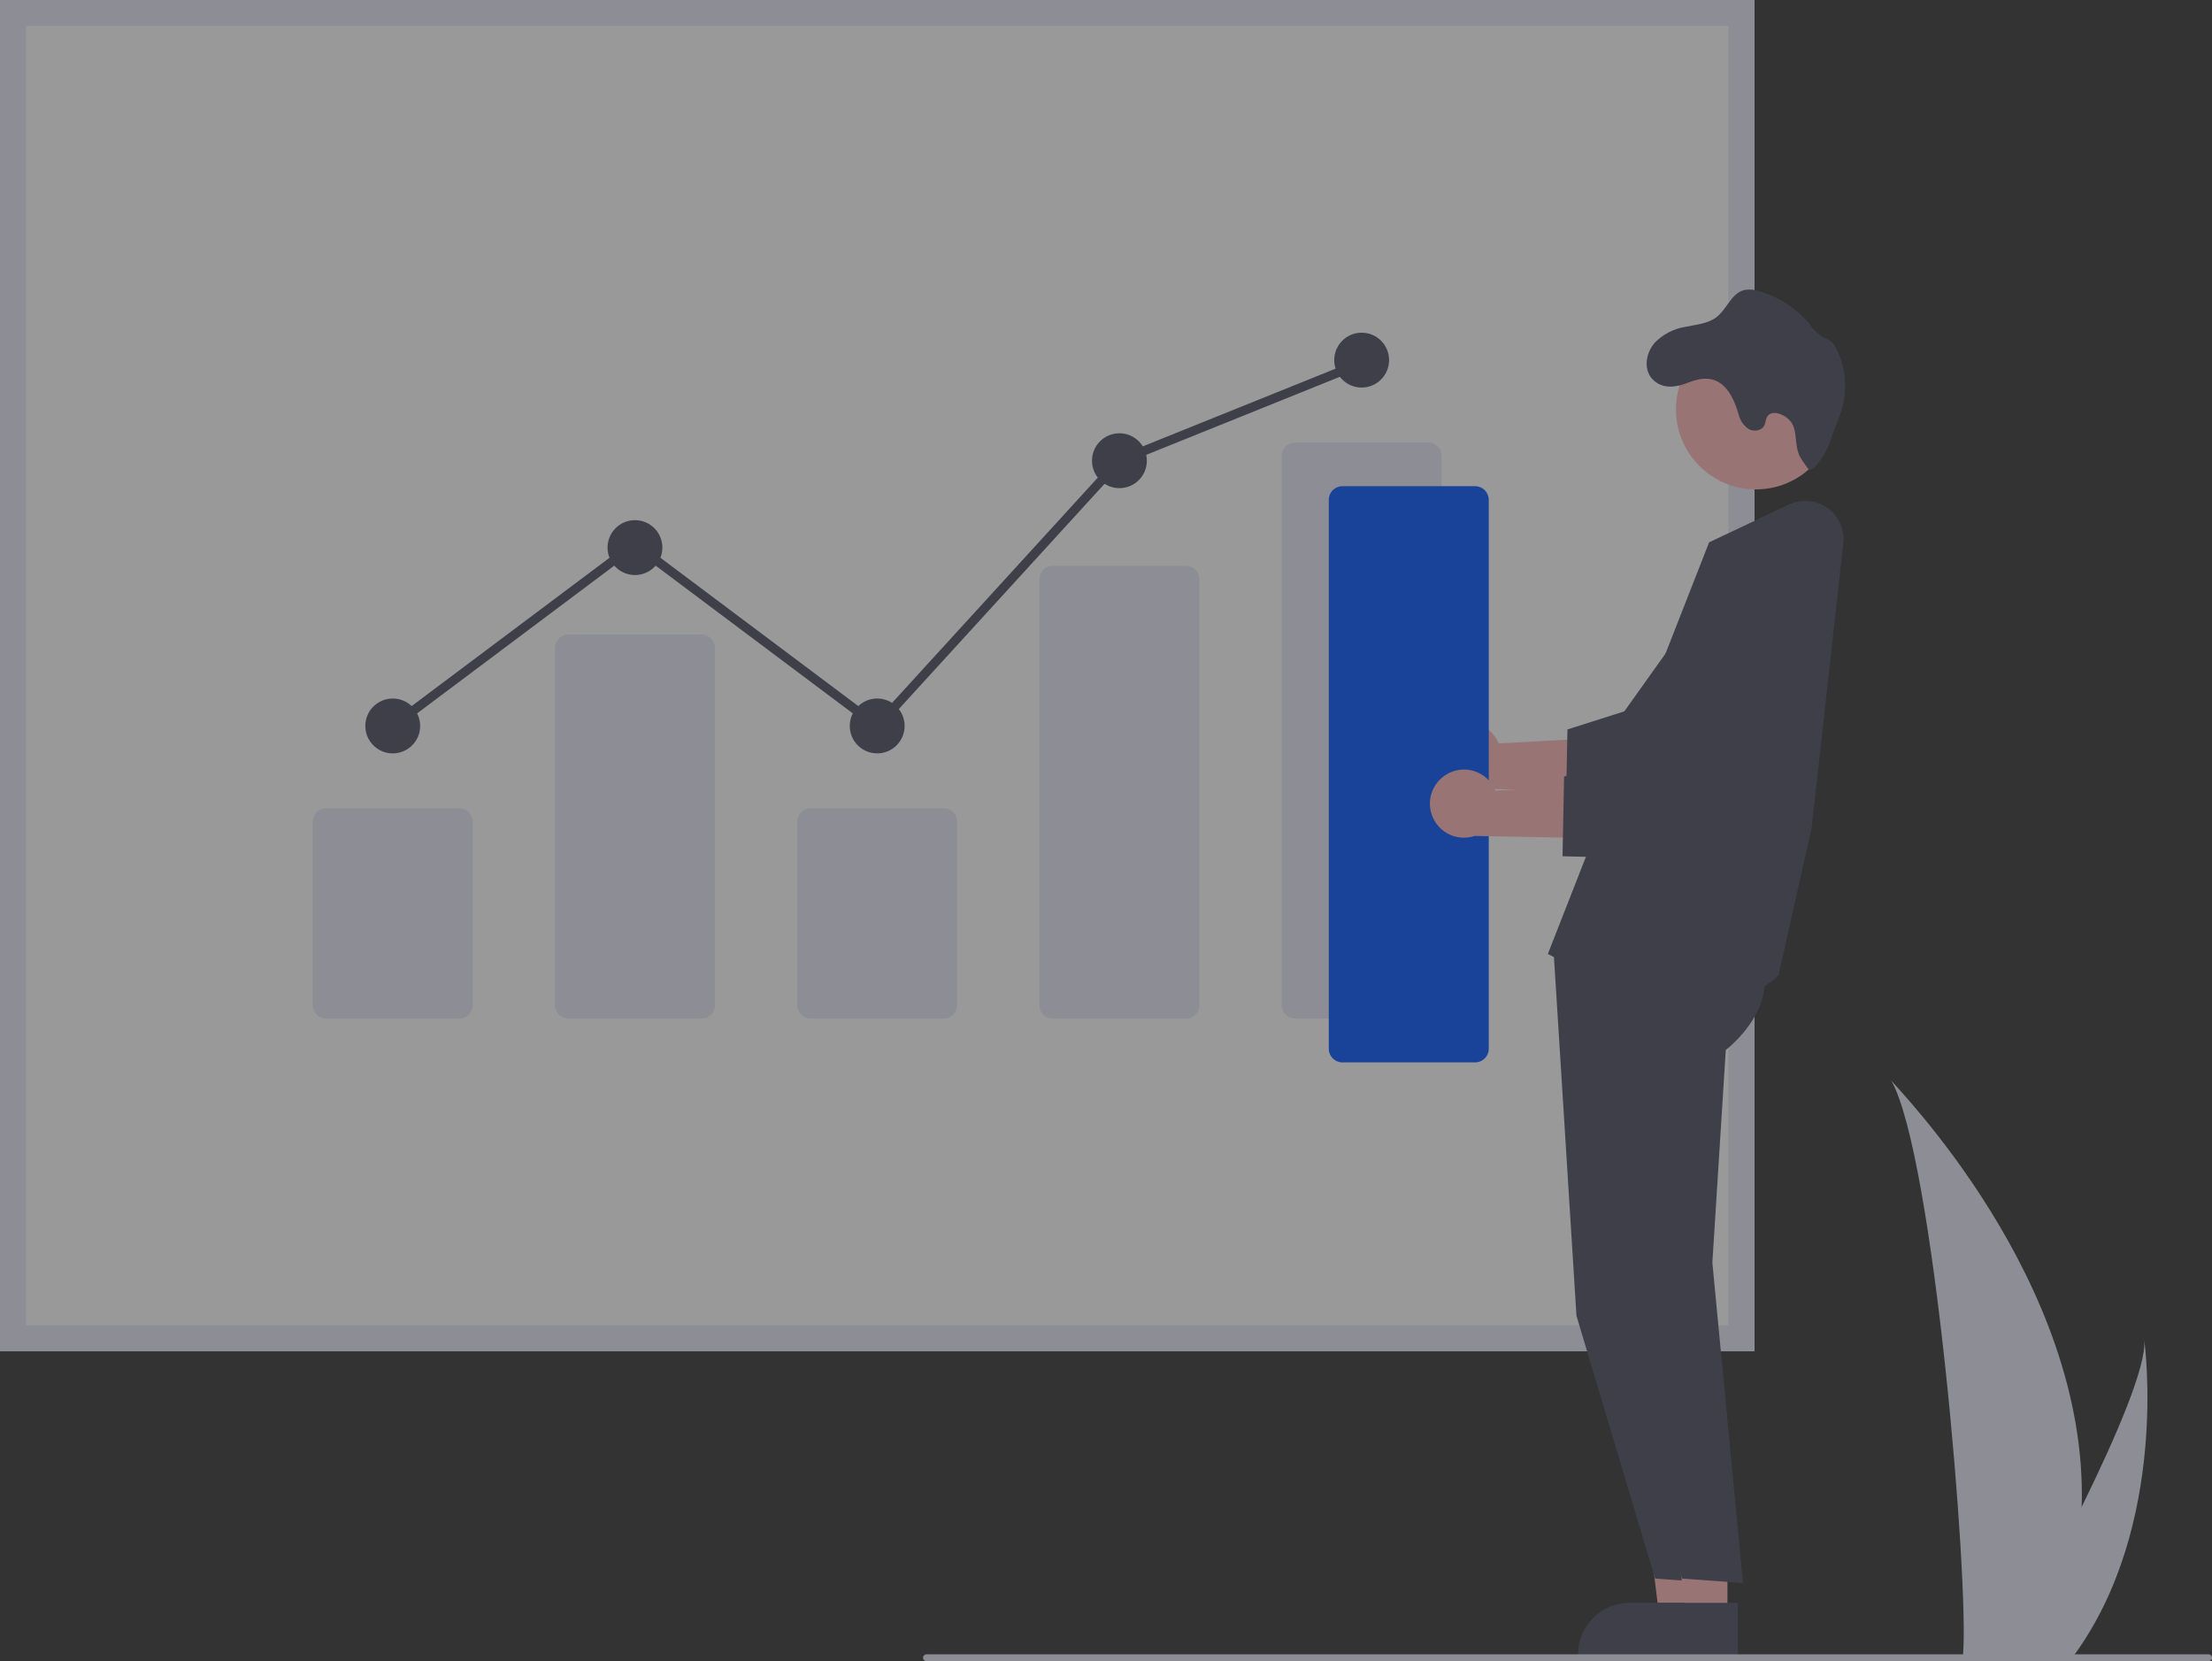 <svg width="297" height="223" viewBox="0 0 297 223" fill="none" xmlns="http://www.w3.org/2000/svg">
<rect x="0" y="0" width="297" height="223" fill="#333333" stroke="none"/>
<g opacity="0.5" clip-path="url(#clip0_43178_1251)">
<path d="M279.5 202.31C279.32 209.033 278.194 215.696 276.156 222.104C276.111 222.253 276.061 222.399 276.012 222.548H263.534C263.547 222.415 263.561 222.266 263.574 222.104C264.406 212.536 259.653 154.994 253.918 145.035C254.42 145.842 280.467 171.907 279.5 202.31Z" fill="#E8E8F7"/>
<path d="M278.563 222.104C278.459 222.253 278.351 222.401 278.239 222.548H268.878C268.949 222.421 269.032 222.273 269.127 222.104C270.673 219.312 275.25 210.964 279.499 202.31C284.063 193.01 288.253 183.358 287.9 179.864C288.01 180.652 291.169 204.672 278.563 222.104Z" fill="#E8E8F7"/>
<path d="M235.558 181.41H0V0H235.558V181.41Z" fill="white"/>
<path d="M235.558 181.41H0V0H235.558V181.41ZM3.48 177.928H232.077V3.482H3.48V177.928Z" fill="#E8E8F7"/>
<path d="M61.649 136.748H43.815C43.331 136.748 42.868 136.556 42.527 136.214C42.185 135.872 41.993 135.409 41.993 134.926V110.331C41.993 109.848 42.185 109.384 42.527 109.043C42.868 108.701 43.331 108.509 43.815 108.508H61.649C62.132 108.509 62.595 108.701 62.936 109.043C63.278 109.384 63.47 109.848 63.471 110.331V134.926C63.47 135.409 63.278 135.872 62.936 136.214C62.595 136.556 62.132 136.748 61.649 136.748Z" fill="#E8E8F7"/>
<path d="M94.173 136.748H76.338C75.855 136.748 75.392 136.556 75.051 136.214C74.709 135.873 74.517 135.409 74.516 134.926V87.002C74.517 86.519 74.709 86.056 75.051 85.714C75.392 85.372 75.855 85.18 76.338 85.18H94.173C94.656 85.18 95.118 85.372 95.46 85.714C95.802 86.056 95.994 86.519 95.994 87.002V134.926C95.994 135.409 95.802 135.873 95.46 136.214C95.118 136.556 94.656 136.748 94.173 136.748Z" fill="#E8E8F7"/>
<path d="M126.696 136.748H108.862C108.379 136.748 107.916 136.556 107.574 136.214C107.233 135.872 107.04 135.409 107.04 134.926V110.331C107.04 109.848 107.233 109.384 107.574 109.043C107.916 108.701 108.379 108.509 108.862 108.508H126.696C127.179 108.509 127.642 108.701 127.984 109.043C128.325 109.384 128.517 109.848 128.518 110.331V134.926C128.517 135.409 128.325 135.872 127.984 136.214C127.642 136.556 127.179 136.748 126.696 136.748Z" fill="#E8E8F7"/>
<path d="M159.22 136.748H141.385C140.913 136.759 140.456 136.581 140.115 136.255C139.774 135.929 139.575 135.481 139.563 135.009V77.711C139.575 77.239 139.774 76.79 140.115 76.464C140.456 76.138 140.913 75.961 141.385 75.971H159.22C159.692 75.961 160.148 76.138 160.49 76.464C160.831 76.79 161.03 77.239 161.041 77.711V135.009C161.03 135.481 160.831 135.929 160.49 136.255C160.148 136.581 159.692 136.759 159.22 136.748Z" fill="#E8E8F7"/>
<path d="M191.743 136.748H173.909C173.426 136.748 172.963 136.556 172.621 136.214C172.28 135.872 172.088 135.409 172.087 134.926V61.218C172.088 60.734 172.28 60.271 172.621 59.93C172.963 59.588 173.426 59.396 173.909 59.395H191.743C192.226 59.396 192.689 59.588 193.031 59.93C193.372 60.271 193.564 60.734 193.565 61.218V134.926C193.564 135.409 193.372 135.872 193.031 136.214C192.689 136.556 192.226 136.748 191.743 136.748Z" fill="#E8E8F7"/>
<path d="M52.732 101.142C54.765 101.142 56.414 99.492 56.414 97.458C56.414 95.424 54.765 93.775 52.732 93.775C50.698 93.775 49.05 95.424 49.05 97.458C49.05 99.492 50.698 101.142 52.732 101.142Z" fill="#4B4B60"/>
<path d="M85.255 77.199C87.289 77.199 88.937 75.55 88.937 73.515C88.937 71.481 87.289 69.832 85.255 69.832C83.222 69.832 81.573 71.481 81.573 73.515C81.573 75.55 83.222 77.199 85.255 77.199Z" fill="#4B4B60"/>
<path d="M117.779 101.142C119.812 101.142 121.461 99.492 121.461 97.458C121.461 95.424 119.812 93.775 117.779 93.775C115.745 93.775 114.097 95.424 114.097 97.458C114.097 99.492 115.745 101.142 117.779 101.142Z" fill="#4B4B60"/>
<path d="M150.302 65.534C152.336 65.534 153.984 63.885 153.984 61.851C153.984 59.817 152.336 58.167 150.302 58.167C148.269 58.167 146.621 59.817 146.621 61.851C146.621 63.885 148.269 65.534 150.302 65.534Z" fill="#4B4B60"/>
<path d="M182.826 52.028C184.859 52.028 186.508 50.379 186.508 48.345C186.508 46.311 184.859 44.661 182.826 44.661C180.793 44.661 179.144 46.311 179.144 48.345C179.144 50.379 180.793 52.028 182.826 52.028Z" fill="#4B4B60"/>
<path d="M117.857 98.283L85.255 73.854L53.1 97.949L52.364 96.967L85.255 72.32L117.701 96.633L149.944 61.334L150.073 61.281L182.597 48.172L183.055 49.311L150.661 62.368L117.857 98.283Z" fill="#4B4B60"/>
<path d="M228.321 216.985L222.781 216.985L220.145 195.608L228.322 195.608L228.321 216.985Z" fill="#FFB6B6"/>
<path d="M229.734 222.357L211.871 222.357V222.131C211.871 220.286 212.603 218.517 213.907 217.212C215.211 215.908 216.98 215.175 218.823 215.175H218.824L229.734 215.176L229.734 222.357Z" fill="#4B4B60"/>
<path d="M208.522 126.504L211.668 176.637L222.227 211.924L230.409 212.517L226.3 169.511L228.102 140.95C228.102 140.95 236.641 134.582 231.92 126.917L208.522 126.504Z" fill="#4B4B60"/>
<path d="M231.936 216.985L226.396 216.985L223.76 195.608L231.937 195.608L231.936 216.985Z" fill="#FFB6B6"/>
<path d="M233.349 222.357L215.486 222.357V222.131C215.486 220.286 216.218 218.517 217.522 217.212C218.826 215.908 220.595 215.175 222.438 215.175H222.439L233.349 215.176L233.349 222.357Z" fill="#4B4B60"/>
<path d="M212.137 126.504L215.282 176.637L225.842 211.924L234.024 212.517L229.915 169.511L231.717 140.95C231.717 140.95 240.256 134.582 235.534 126.917L212.137 126.504Z" fill="#4B4B60"/>
<path d="M229.187 134.268C219.753 134.268 208.649 128.5 208.006 128.161L207.827 128.067L229.479 72.806L240.202 67.738C241.028 67.347 241.943 67.185 242.852 67.266C243.762 67.348 244.633 67.671 245.376 68.202C246.119 68.733 246.707 69.453 247.079 70.287C247.452 71.121 247.595 72.04 247.493 72.948L243.238 111.139L238.796 130.919L238.749 130.965C236.297 133.389 232.869 134.268 229.187 134.268Z" fill="#4B4B60"/>
<path d="M194.588 97.686C195.149 97.33 195.781 97.101 196.44 97.016C197.099 96.931 197.768 96.992 198.401 97.194C199.034 97.396 199.615 97.734 200.103 98.184C200.591 98.635 200.974 99.188 201.226 99.803L217.35 98.921L213.119 106.171L198.457 105.897C197.396 106.251 196.242 106.204 195.213 105.764C194.185 105.324 193.354 104.522 192.877 103.51C192.4 102.498 192.311 101.346 192.626 100.273C192.941 99.199 193.639 98.279 194.588 97.686Z" fill="#FFB6B6"/>
<path d="M226.407 109.034L210.248 108.622L210.457 97.929L218.098 95.496L230.63 77.91C231.258 77.03 232.055 76.284 232.976 75.717C233.897 75.15 234.921 74.774 235.99 74.61C237.058 74.446 238.149 74.499 239.197 74.764C240.245 75.029 241.229 75.502 242.091 76.154C242.953 76.806 243.676 77.625 244.217 78.561C244.757 79.498 245.104 80.533 245.238 81.606C245.372 82.68 245.289 83.769 244.994 84.809C244.7 85.85 244.2 86.821 243.524 87.665L226.407 109.034Z" fill="#4B4B60"/>
<path d="M235.762 65.701C241.692 65.701 246.499 60.893 246.499 54.96C246.499 49.028 241.692 44.219 235.762 44.219C229.833 44.219 225.026 49.028 225.026 54.96C225.026 60.893 229.833 65.701 235.762 65.701Z" fill="#FFB6B6"/>
<path d="M222.179 46.01C223.262 44.898 224.67 44.159 226.2 43.898C227.692 43.577 229.327 43.478 230.52 42.542C231.876 41.462 232.472 39.409 234.135 38.953C234.859 38.807 235.608 38.867 236.3 39.125C238.957 39.926 241.316 41.5 243.078 43.645C243.493 44.26 244.022 44.789 244.637 45.205C245.004 45.361 245.363 45.536 245.712 45.729C246.095 46.032 246.397 46.425 246.589 46.873C247.788 49.294 248.064 52.07 247.366 54.68C246.951 56.222 246.2 57.65 245.758 59.201C245.315 60.751 243.267 63.701 242.788 62.969C242.309 62.236 241.694 61.554 241.432 60.708C240.921 59.045 241.383 57.372 240.082 56.217C239.278 55.503 237.823 55.024 237.276 55.946C237.059 56.303 237.073 56.755 236.887 57.126C236.521 57.849 235.464 57.994 234.763 57.578C234.088 57.112 233.614 56.408 233.435 55.607C232.382 52.045 230.588 49.802 226.779 51.326C225.36 51.895 223.688 52.28 222.323 51.303C220.525 50.019 220.891 47.474 222.179 46.01Z" fill="#4B4B60"/>
<path d="M198.069 142.625H180.235C179.752 142.625 179.289 142.433 178.947 142.091C178.606 141.749 178.414 141.286 178.413 140.803V67.094C178.414 66.611 178.606 66.148 178.947 65.806C179.289 65.465 179.752 65.273 180.235 65.272H198.069C198.552 65.273 199.015 65.465 199.357 65.806C199.698 66.148 199.89 66.611 199.891 67.094V140.803C199.89 141.286 199.698 141.749 199.357 142.091C199.015 142.433 198.552 142.625 198.069 142.625Z" fill="#0052FF"/>
<path d="M194.136 104.015C194.697 103.659 195.329 103.43 195.988 103.345C196.647 103.26 197.316 103.321 197.949 103.523C198.582 103.725 199.163 104.063 199.651 104.513C200.139 104.964 200.523 105.517 200.774 106.132L216.898 105.25L212.667 112.5L198.005 112.225C196.944 112.58 195.79 112.533 194.762 112.093C193.733 111.653 192.902 110.851 192.425 109.839C191.948 108.827 191.859 107.675 192.174 106.602C192.489 105.528 193.187 104.608 194.136 104.015H194.136Z" fill="#FFB6B6"/>
<path d="M225.955 115.363L209.797 114.951L210.005 104.258L217.646 101.825L230.178 84.239C230.806 83.359 231.604 82.613 232.524 82.046C233.445 81.479 234.47 81.103 235.538 80.939C236.607 80.775 237.697 80.828 238.745 81.093C239.793 81.358 240.777 81.831 241.639 82.483C242.502 83.135 243.224 83.954 243.765 84.89C244.305 85.827 244.653 86.862 244.786 87.935C244.92 89.008 244.837 90.098 244.542 91.138C244.248 92.179 243.748 93.15 243.072 93.993L225.955 115.363Z" fill="#4B4B60"/>
<path d="M296.548 223H124.384C124.325 223 124.266 222.989 124.211 222.966C124.156 222.943 124.106 222.91 124.064 222.868C124.022 222.826 123.988 222.776 123.966 222.721C123.943 222.666 123.931 222.607 123.931 222.548C123.931 222.488 123.943 222.43 123.966 222.375C123.988 222.32 124.022 222.27 124.064 222.228C124.106 222.186 124.156 222.153 124.211 222.13C124.266 222.107 124.325 222.096 124.384 222.096H296.548C296.608 222.096 296.666 222.107 296.721 222.13C296.776 222.153 296.826 222.186 296.868 222.228C296.911 222.27 296.944 222.32 296.967 222.375C296.99 222.43 297.001 222.488 297.001 222.548C297.001 222.607 296.99 222.666 296.967 222.721C296.944 222.776 296.911 222.826 296.868 222.868C296.826 222.91 296.776 222.943 296.721 222.966C296.666 222.989 296.608 223 296.548 223Z" fill="#E8E8F7"/>
</g>
<defs>
<clipPath id="clip0_43178_1251">
<rect width="297" height="223" fill="white"/>
</clipPath>
</defs>
</svg>
